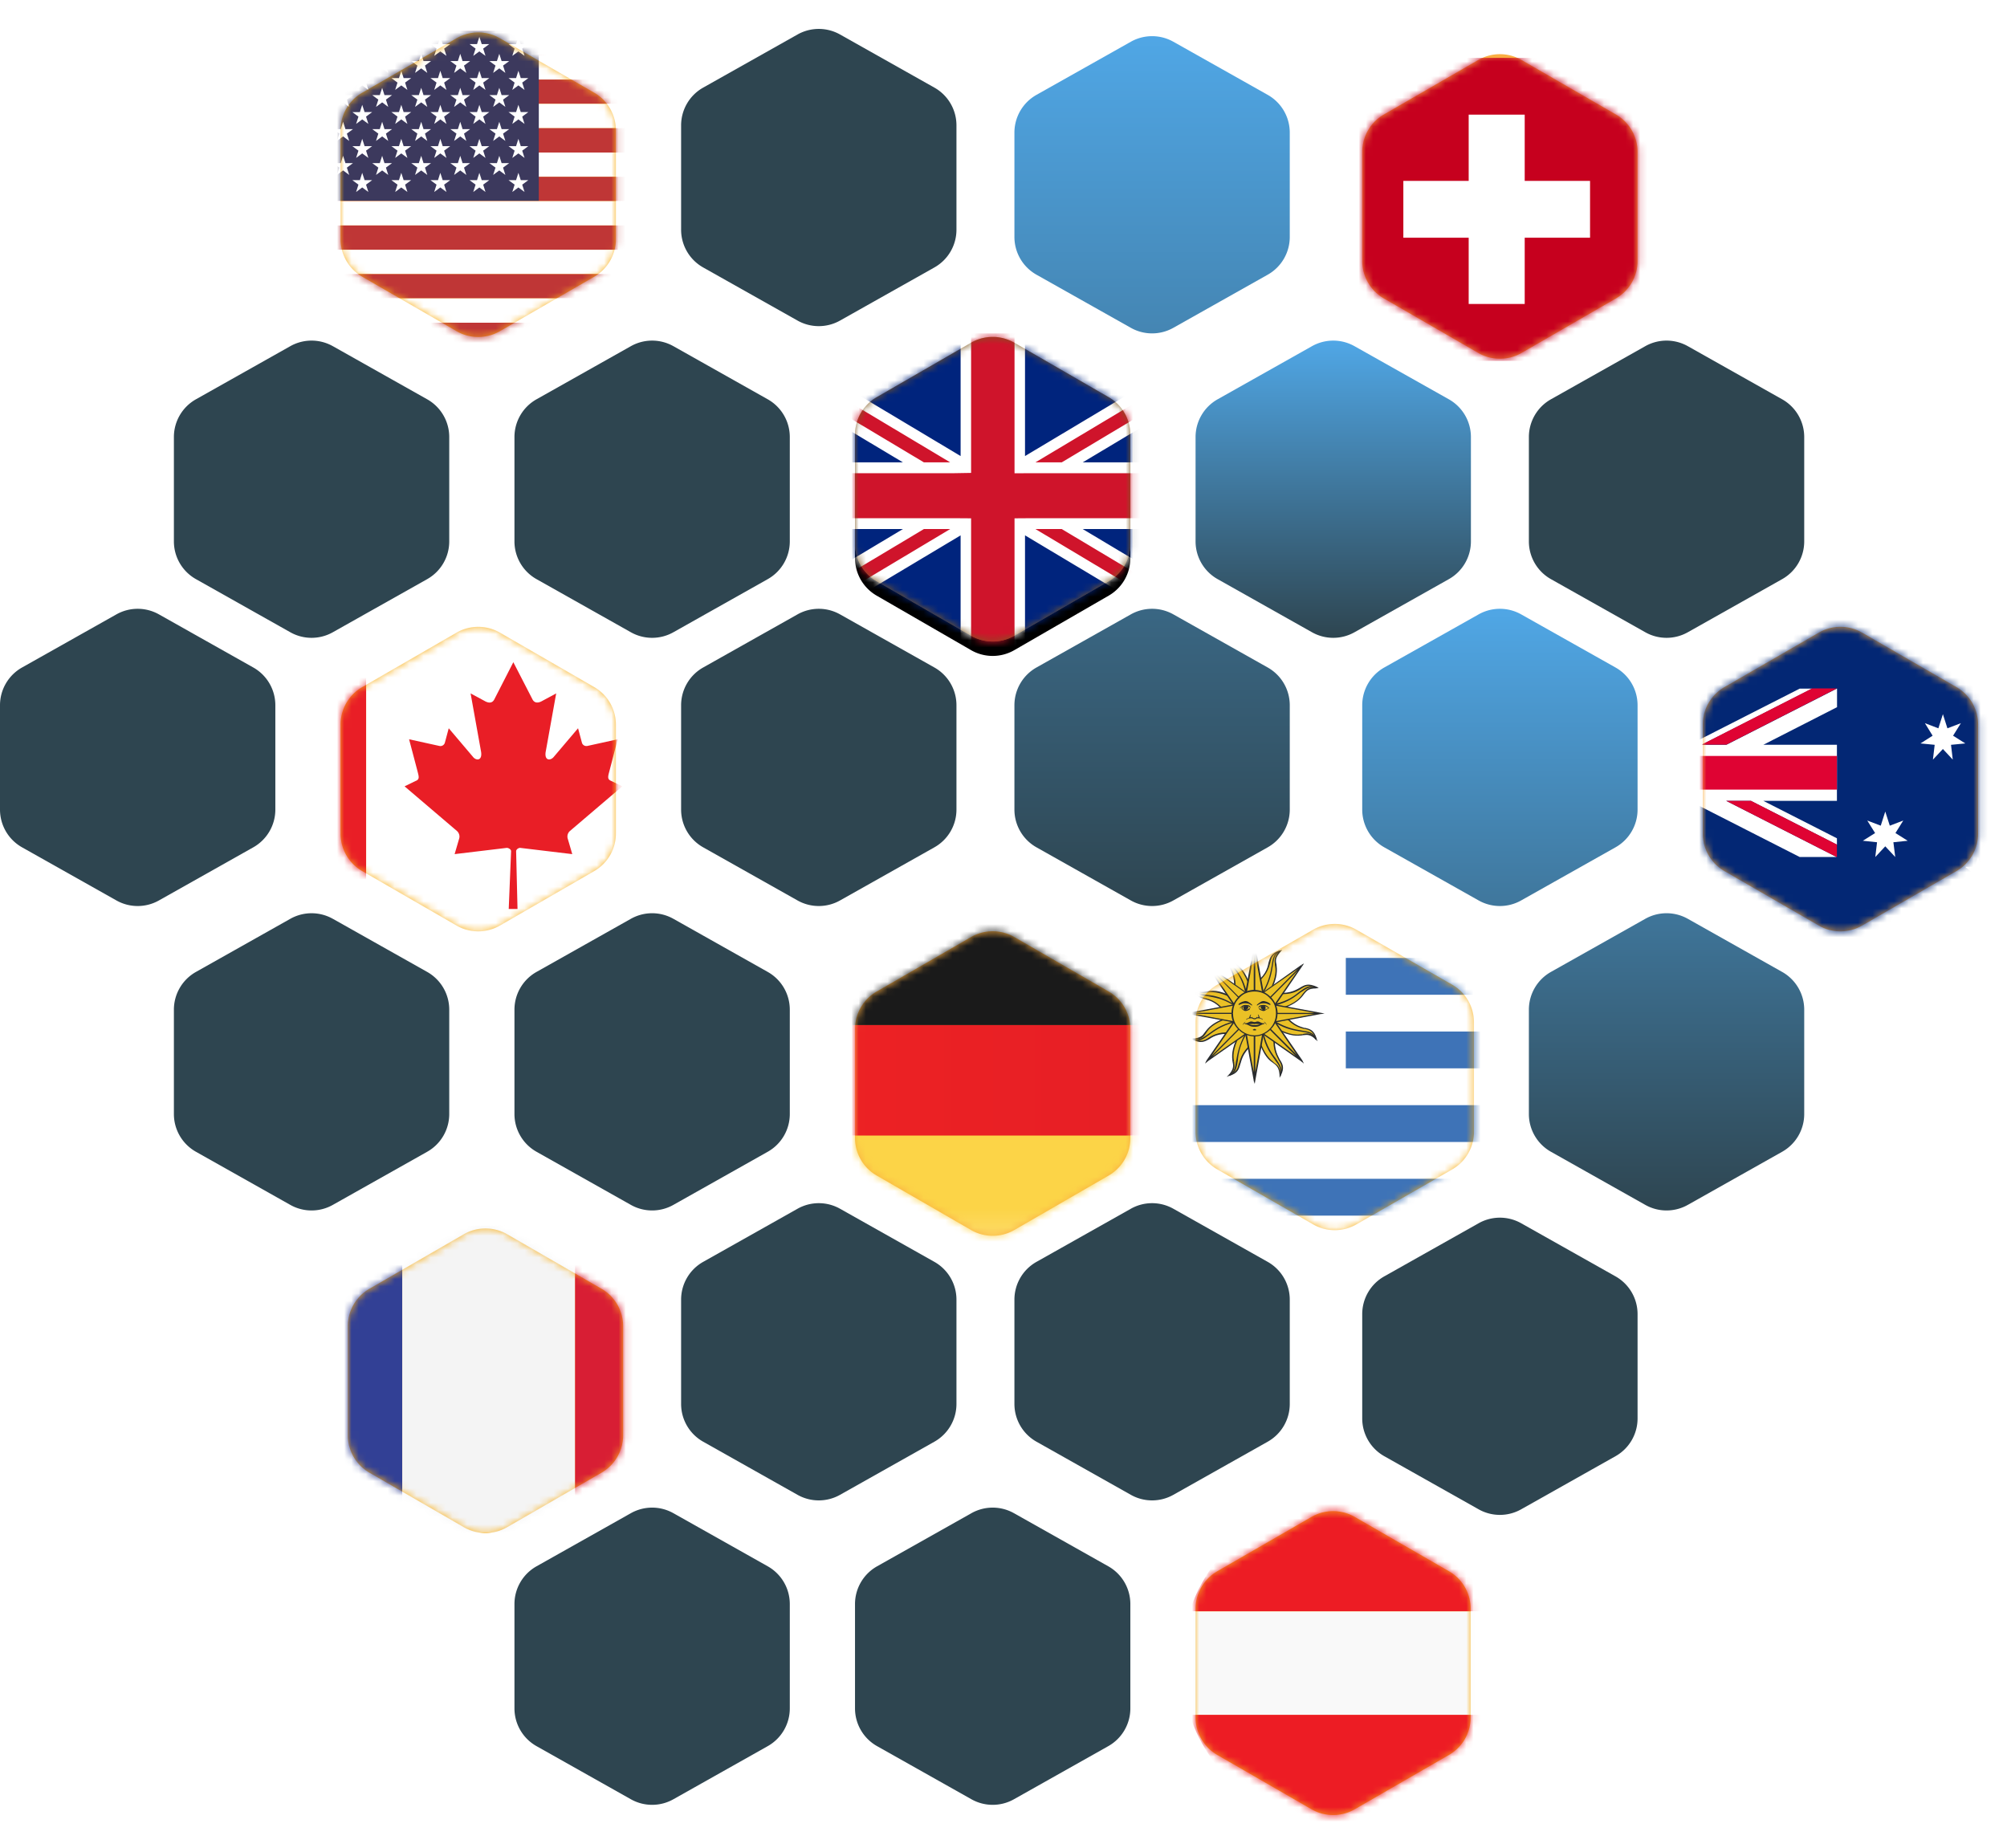 <svg xmlns="http://www.w3.org/2000/svg" xmlns:xlink="http://www.w3.org/1999/xlink" width="278" height="256" viewBox="0 0 278 256">
    <defs>
        <filter id="a" width="161.5%" height="155.8%" x="-30.8%" y="-27.9%" filterUnits="objectBoundingBox">
            <feOffset dy="2" in="SourceAlpha" result="shadowOffsetOuter1"/>
            <feGaussianBlur in="shadowOffsetOuter1" result="shadowBlurOuter1" stdDeviation="2"/>
            <feColorMatrix in="shadowBlurOuter1" result="shadowMatrixOuter1" values="0 0 0 0 0 0 0 0 0 0 0 0 0 0 0 0 0 0 0.5 0"/>
            <feMerge>
                <feMergeNode in="shadowMatrixOuter1"/>
                <feMergeNode in="SourceGraphic"/>
            </feMerge>
        </filter>
        <path id="b" d="M22.268 1.277l13.281 7.622a6 6 0 0 1 3.014 5.204v15.181a6 6 0 0 1-3.014 5.204L22.268 42.11a6 6 0 0 1-5.973 0L3.014 34.488A6 6 0 0 1 0 29.284V14.103a6 6 0 0 1 3.014-5.204l13.28-7.622a6 6 0 0 1 5.974 0z"/>
        <filter id="d" width="165.2%" height="155.6%" x="-31.5%" y="-27.8%" filterUnits="objectBoundingBox">
            <feOffset dy="2" in="SourceAlpha" result="shadowOffsetOuter1"/>
            <feGaussianBlur in="shadowOffsetOuter1" result="shadowBlurOuter1" stdDeviation="2"/>
            <feColorMatrix in="shadowBlurOuter1" result="shadowMatrixOuter1" values="0 0 0 0 0 0 0 0 0 0 0 0 0 0 0 0 0 0 0.5 0"/>
            <feMerge>
                <feMergeNode in="shadowMatrixOuter1"/>
                <feMergeNode in="SourceGraphic"/>
            </feMerge>
        </filter>
        <path id="e" d="M22.07 1.297l13.07 7.547a6 6 0 0 1 3 5.196v15.094a6 6 0 0 1-3 5.196l-13.07 7.547a6 6 0 0 1-6 0L3 34.33a6 6 0 0 1-3-5.196V14.04a6 6 0 0 1 3-5.196l13.07-7.547a6 6 0 0 1 6 0z"/>
        <filter id="g" width="165.2%" height="155.6%" x="-31.5%" y="-27.8%" filterUnits="objectBoundingBox">
            <feOffset dy="2" in="SourceAlpha" result="shadowOffsetOuter1"/>
            <feGaussianBlur in="shadowOffsetOuter1" result="shadowBlurOuter1" stdDeviation="2"/>
            <feColorMatrix in="shadowBlurOuter1" result="shadowMatrixOuter1" values="0 0 0 0 0 0 0 0 0 0 0 0 0 0 0 0 0 0 0.5 0"/>
            <feMerge>
                <feMergeNode in="shadowMatrixOuter1"/>
                <feMergeNode in="SourceGraphic"/>
            </feMerge>
        </filter>
        <path id="h" d="M22.07 1.297l13.07 7.547a6 6 0 0 1 3 5.196v15.094a6 6 0 0 1-3 5.196l-13.07 7.547a6 6 0 0 1-6 0L3 34.33a6 6 0 0 1-3-5.196V14.04a6 6 0 0 1 3-5.196l13.07-7.547a6 6 0 0 1 6 0z"/>
        <filter id="j" width="165.2%" height="155.6%" x="-31.5%" y="-27.8%" filterUnits="objectBoundingBox">
            <feOffset dy="2" in="SourceAlpha" result="shadowOffsetOuter1"/>
            <feGaussianBlur in="shadowOffsetOuter1" result="shadowBlurOuter1" stdDeviation="2"/>
            <feColorMatrix in="shadowBlurOuter1" result="shadowMatrixOuter1" values="0 0 0 0 0 0 0 0 0 0 0 0 0 0 0 0 0 0 0.5 0"/>
            <feMerge>
                <feMergeNode in="shadowMatrixOuter1"/>
                <feMergeNode in="SourceGraphic"/>
            </feMerge>
        </filter>
        <path id="k" d="M22.07 1.297l13.07 7.547a6 6 0 0 1 3 5.196v15.094a6 6 0 0 1-3 5.196l-13.07 7.547a6 6 0 0 1-6 0L3 34.33a6 6 0 0 1-3-5.196V14.04a6 6 0 0 1 3-5.196l13.07-7.547a6 6 0 0 1 6 0z"/>
        <filter id="m" width="165.2%" height="155.6%" x="-31.5%" y="-27.8%" filterUnits="objectBoundingBox">
            <feOffset dy="2" in="SourceAlpha" result="shadowOffsetOuter1"/>
            <feGaussianBlur in="shadowOffsetOuter1" result="shadowBlurOuter1" stdDeviation="2"/>
            <feColorMatrix in="shadowBlurOuter1" result="shadowMatrixOuter1" values="0 0 0 0 0 0 0 0 0 0 0 0 0 0 0 0 0 0 0.5 0"/>
            <feMerge>
                <feMergeNode in="shadowMatrixOuter1"/>
                <feMergeNode in="SourceGraphic"/>
            </feMerge>
        </filter>
        <path id="n" d="M22.07 1.297l13.07 7.547a6 6 0 0 1 3 5.196v15.094a6 6 0 0 1-3 5.196l-13.07 7.547a6 6 0 0 1-6 0L3 34.33a6 6 0 0 1-3-5.196V14.04a6 6 0 0 1 3-5.196l13.07-7.547a6 6 0 0 1 6 0z"/>
        <filter id="p" width="165.2%" height="155.6%" x="-31.5%" y="-27.8%" filterUnits="objectBoundingBox">
            <feOffset dy="2" in="SourceAlpha" result="shadowOffsetOuter1"/>
            <feGaussianBlur in="shadowOffsetOuter1" result="shadowBlurOuter1" stdDeviation="2"/>
            <feColorMatrix in="shadowBlurOuter1" result="shadowMatrixOuter1" values="0 0 0 0 0 0 0 0 0 0 0 0 0 0 0 0 0 0 0.5 0"/>
            <feMerge>
                <feMergeNode in="shadowMatrixOuter1"/>
                <feMergeNode in="SourceGraphic"/>
            </feMerge>
        </filter>
        <path id="q" d="M22.07 1.297l13.07 7.547a6 6 0 0 1 3 5.196v15.094a6 6 0 0 1-3 5.196l-13.07 7.547a6 6 0 0 1-6 0L3 34.33a6 6 0 0 1-3-5.196V14.04a6 6 0 0 1 3-5.196l13.07-7.547a6 6 0 0 1 6 0z"/>
        <linearGradient id="s" x1="50%" x2="50%" y1="0%" y2="100%">
            <stop offset="0%" stop-color="#50A7E6"/>
            <stop offset="100%" stop-color="#2E4550"/>
        </linearGradient>
        <filter id="t" width="161.5%" height="155.8%" x="-30.8%" y="-27.9%" filterUnits="objectBoundingBox">
            <feOffset dy="2" in="SourceAlpha" result="shadowOffsetOuter1"/>
            <feGaussianBlur in="shadowOffsetOuter1" result="shadowBlurOuter1" stdDeviation="2"/>
            <feColorMatrix in="shadowBlurOuter1" result="shadowMatrixOuter1" values="0 0 0 0 0 0 0 0 0 0 0 0 0 0 0 0 0 0 0.5 0"/>
            <feMerge>
                <feMergeNode in="shadowMatrixOuter1"/>
                <feMergeNode in="SourceGraphic"/>
            </feMerge>
        </filter>
        <path id="u" d="M22.051 1.295l13.054 7.528a6 6 0 0 1 3.003 5.197v15.045a6 6 0 0 1-3.003 5.198L22.051 41.79a6 6 0 0 1-5.995 0L3.003 34.263A6 6 0 0 1 0 29.065V14.02a6 6 0 0 1 3.003-5.197l13.053-7.528a6 6 0 0 1 5.995 0z"/>
        <filter id="w" width="161.5%" height="155.8%" x="-30.8%" y="-27.9%" filterUnits="objectBoundingBox">
            <feOffset dy="2" in="SourceAlpha" result="shadowOffsetOuter1"/>
            <feGaussianBlur in="shadowOffsetOuter1" result="shadowBlurOuter1" stdDeviation="2"/>
            <feColorMatrix in="shadowBlurOuter1" result="shadowMatrixOuter1" values="0 0 0 0 0 0 0 0 0 0 0 0 0 0 0 0 0 0 0.5 0"/>
            <feMerge>
                <feMergeNode in="shadowMatrixOuter1"/>
                <feMergeNode in="SourceGraphic"/>
            </feMerge>
        </filter>
        <path id="x" d="M22.07 1.297l13.07 7.547a6 6 0 0 1 3 5.196v15.094a6 6 0 0 1-3 5.196l-13.07 7.547a6 6 0 0 1-6 0L3 34.33a6 6 0 0 1-3-5.196V14.04a6 6 0 0 1 3-5.196l13.07-7.547a6 6 0 0 1 6 0z"/>
        <linearGradient id="z" x1="50%" x2="50%" y1="-.001%" y2="99.998%">
            <stop offset="0%" stop-color="#FCD447"/>
            <stop offset="62.35%" stop-color="#FCD447"/>
            <stop offset="100%" stop-color="#FFDE78"/>
        </linearGradient>
        <linearGradient id="A" x1="0%" y1="50.001%" y2="50.001%">
            <stop offset="0%" stop-color="#ED2224"/>
            <stop offset="100%" stop-color="#E61E25"/>
        </linearGradient>
        <radialGradient id="D" r="50.912%" fx="50%" fy="50%" gradientTransform="matrix(0 .904 -1 0 1 .048)">
            <stop offset="0%" stop-color="#FFF" stop-opacity=".5"/>
            <stop offset="100%" stop-opacity=".5"/>
        </radialGradient>
        <path id="B" d="M22.07 1.297l13.07 7.547a6 6 0 0 1 3 5.196v15.094a6 6 0 0 1-3 5.196l-13.07 7.547a6 6 0 0 1-6 0L3 34.33a6 6 0 0 1-3-5.196V14.04a6 6 0 0 1 3-5.196l13.07-7.547a6 6 0 0 1 6 0z"/>
        <filter id="C" width="136.7%" height="133.2%" x="-18.4%" y="-11.9%" filterUnits="objectBoundingBox">
            <feOffset dy="2" in="SourceAlpha" result="shadowOffsetOuter1"/>
            <feGaussianBlur in="shadowOffsetOuter1" result="shadowBlurOuter1" stdDeviation="2"/>
            <feColorMatrix in="shadowBlurOuter1" values="0 0 0 0 0 0 0 0 0 0 0 0 0 0 0 0 0 0 0.5 0"/>
        </filter>
        <path id="G" d="M2.417.957C1.078.957 0 2.073 0 3.46v39.01c0 1.386 1.078 2.503 2.417 2.503h37.666c1.339 0 2.417-1.117 2.417-2.504V3.46c0-1.387-1.078-2.503-2.417-2.503H2.417z"/>
        <filter id="F" width="156.5%" height="154.5%" x="-28.2%" y="-22.7%" filterUnits="objectBoundingBox">
            <feMorphology in="SourceAlpha" operator="dilate" radius="2" result="shadowSpreadOuter1"/>
            <feOffset dy="2" in="shadowSpreadOuter1" result="shadowOffsetOuter1"/>
            <feGaussianBlur in="shadowOffsetOuter1" result="shadowBlurOuter1" stdDeviation="2"/>
            <feComposite in="shadowBlurOuter1" in2="SourceAlpha" operator="out" result="shadowBlurOuter1"/>
            <feColorMatrix in="shadowBlurOuter1" values="0 0 0 0 0 0 0 0 0 0 0 0 0 0 0 0 0 0 0.5 0"/>
        </filter>
    </defs>
    <g fill="none" fill-rule="evenodd">
        <g filter="url(#a)" transform="translate(165.604 125.498)">
            <mask id="c" fill="#fff">
                <use xlink:href="#b"/>
            </mask>
            <use fill="#F9B11F" xlink:href="#b"/>
            <g mask="url(#c)">
                <path fill="#FFF" fill-rule="nonzero" d="M-4.484.108h78.022v45.877H-4.484z"/>
                <path fill="#3E73B7" fill-rule="nonzero" d="M-4.484 40.886h78.022v-5.1H-4.484v5.1zm0-10.199h78.022v-5.099H-4.484v5.1zM20.812 20.49h52.726v-5.1H20.812v5.1zm0-10.198h52.726v-5.1H20.812v5.1z"/>
                <path fill="#EAC126" d="M8.195 12.886l.213 3.763c-3.444 2.52-1.326 3.994-3.81 4.808 1.692-1.705-.518-1.705 1.387-5.545"/>
                <path fill="#292C2F" fill-rule="nonzero" d="M8.27 12.886l.214 3.763h-.152l-.29-3.763h.229zm.23 3.763v.077l-.077-.077H8.5zm0 .077c-1.83 1.336-2.058 2.365-2.271 3.103h-.214c.214-.814.519-1.92 2.347-3.257l.137.154zm-2.286 3.103c-.214.814-.366 1.336-1.54 1.704l-.076-.153c1.097-.369 1.25-.891 1.387-1.551h.229zm-1.54 1.69l-.365.153.213-.215h.076l.076.061zm-.137-.062c.732-.814.732-1.26.595-1.843h.213c.076.583.152 1.105-.655 1.92l-.153-.077zm.58-1.859c-.077-.737-.214-1.705.807-3.701l.152.076c-.96 1.997-.883 2.888-.731 3.625h-.229z"/>
                <path fill="#292C2F" fill-rule="nonzero" d="M7.021 15.758c-.884 1.552-1.097 2.734-1.173 3.702l-.214-.077c.153-.89.366-2.135 1.25-3.701l.137.076zM5.848 19.46c-.153.968-.29 1.705-1.174 2.073l-.076-.153c.808-.369.884-1.03 1.021-1.997l.229.077z"/>
                <path fill="#EAC126" d="M8.195 12.886l-.29-3.84c3.444-2.518 1.326-3.993 3.81-4.807-1.616 1.782.518 1.782-1.387 5.545"/>
                <path fill="#292C2F" fill-rule="nonzero" d="M8.057 12.886l-.213-3.763.152-.076.29 3.84h-.229zM7.83 9.108V9.03h.076l-.076.077zm0-.061c1.828-1.337 2.133-2.366 2.27-3.18l.214.077c-.214.814-.518 1.843-2.347 3.18l-.137-.077zm2.27-3.18c.214-.737.366-1.336 1.54-1.705l.076.154c-1.098.369-1.25.89-1.387 1.628l-.229-.077zm1.54-1.705l.365-.076-.213.215-.076-.077-.077-.062zm.152.154c-.732.814-.732 1.183-.58 1.782l-.213.076c-.076-.66-.152-1.106.656-1.996l.137.138zm-.58 1.766c.077.737.214 1.705-.807 3.763l-.152-.077c.96-1.996.884-2.949.731-3.624l.229-.062z"/>
                <path fill="#292C2F" fill-rule="nonzero" d="M9.292 9.922c.884-1.551 1.097-2.734 1.25-3.625h.152c-.153.968-.366 2.135-1.25 3.686l-.152-.061zm1.25-3.61c.152-1.028.213-1.704 1.096-2.15l.077.154c-.808.369-.884 1.029-1.021 1.997h-.153z"/>
                <path fill="#EAC126" d="M8.195 12.886l-3.81.215c-2.5-3.47-3.962-1.336-4.77-3.84 1.753 1.705 1.692-.445 5.501 1.398"/>
                <path fill="#292C2F" fill-rule="nonzero" d="M8.195 12.948l-3.81.292v-.215l3.733-.216.077.139zm-3.81.307l-.076-.077.076-.077v.154zm-.076-.077c-1.25-1.843-2.27-2.073-3.079-2.288v-.154c.884.215 1.905.445 3.231 2.365l-.152.077zM1.23 10.89C.5 10.675-.095 10.52-.46 9.338l.152-.076c.366 1.105.884 1.259 1.54 1.474v.154zM-.446 9.338l-.152-.291.29.215h-.077l-.06.076zm.137-.076c.808.737 1.174.66 1.753.583L1.52 10c-.655.077-1.097.153-1.981-.66l.152-.077zm1.768.583c.732-.153 1.692-.292 3.734.737l-.153.154c-1.98-.968-2.865-.814-3.52-.737l-.06-.154z"/>
                <path fill="#292C2F" fill-rule="nonzero" d="M5.269 11.765c-1.54-.968-2.713-1.106-3.597-1.26v-.214c.96.153 2.134.368 3.673 1.336l-.076.138zm-3.597-1.244c-1.02-.154-1.691-.292-2.133-1.183l.152-.076c.366.814 1.021.967 1.981 1.029v.23z"/>
                <path fill="#EAC126" d="M8.195 12.886l3.733-.292c2.5 3.472 3.962 1.398 4.77 3.84-1.753-1.628-1.692.522-5.501-1.397"/>
                <path fill="#292C2F" fill-rule="nonzero" d="M8.118 12.81l3.81-.292v.153l-3.733.292-.077-.154zm3.825-.292h.076l-.076.076v-.076zm.061 0c1.25 1.843 2.27 2.135 3.078 2.365v.154c-.883-.215-1.904-.523-3.23-2.366l.152-.153zm3.094 2.35c.731.153 1.325.291 1.691 1.55h-.152c-.366-1.105-.884-1.259-1.54-1.397v-.153zm1.676 1.566l.152.292-.29-.215.077-.077h.06zm-.137.062c-.732-.738-1.174-.66-1.753-.6l-.076-.153c.655-.154 1.097-.215 1.981.584l-.152.169zm-1.768-.584c-.731.077-1.691.215-3.672-.814l.076-.154c1.98 1.03 2.865.891 3.52.814l.076.154z"/>
                <path fill="#292C2F" fill-rule="nonzero" d="M11.06 13.992c1.539.891 2.712 1.106 3.672 1.26l-.076.153c-.884-.153-2.134-.292-3.673-1.26l.076-.153zm3.657 1.26c.96.153 1.615.215 2.057 1.182l-.152.077c-.366-.89-1.021-.968-1.981-1.106l.076-.153z"/>
                <path fill="#EAC126" d="M8.195 12.886l-2.5 2.888c-4.251-.737-3.81 1.843-6.08.66 2.423-.077.884-1.551 4.83-2.949"/>
                <path fill="#292C2F" fill-rule="nonzero" d="M8.195 12.886l-2.423 2.888-.153-.077 2.484-2.888.092.077zm-2.408 2.872l-.076.077v-.077h.076zm-.076.077c-2.195-.368-3.155.154-3.81.6l-.152-.154c.731-.446 1.691-1.03 3.962-.66v.214zm-3.81.6c-.655.368-1.173.66-2.347.076l.076-.154c1.098.523 1.54.292 2.134-.076l.137.153zm-2.347.06l-.29-.153h.366v.077l-.076.077zm.061-.138c1.097-.076 1.326-.368 1.692-.89l.152.153c-.366.522-.655.891-1.829.891v-.154h-.015zm1.692-.89c.442-.584 1.02-1.337 3.154-2.074l.076.154c-2.133.737-2.712 1.474-3.078 2.073l-.152-.153z"/>
                <path fill="#292C2F" fill-rule="nonzero" d="M5.345 14.13c-1.753.446-2.713 1.183-3.444 1.705l-.076-.153c.731-.523 1.691-1.26 3.444-1.705l.076.153zM1.9 15.835c-.808.6-1.326 1.03-2.27.66v-.153c.883.292 1.386-.077 2.194-.66l.076.153z"/>
                <path fill="#EAC126" d="M8.195 12.886L10.617 10c4.252.66 3.81-1.92 6.08-.737-2.422.076-.883 1.628-4.845 2.948"/>
                <path fill="#292C2F" fill-rule="nonzero" d="M8.118 12.81l2.423-2.888.153.154-2.5 2.81-.076-.077zm2.423-2.888h.076v.077l-.076-.077zm.076 0c2.195.369 3.155-.215 3.81-.584l.153.154c-.732.445-1.692.968-3.963.584v-.154zm3.81-.584c.732-.445 1.174-.66 2.347-.153l-.076.153c-1.097-.522-1.54-.215-2.134.154l-.137-.154zm2.347-.153l.29.153-.366.077v-.153l.076-.077zm-.076.23c-1.097 0-1.326.369-1.692.814l-.152-.077c.442-.522.655-.89 1.828-.967v.23h.016zm-1.677.799c-.441.583-1.02 1.336-3.154 2.073l-.076-.153c2.133-.66 2.712-1.475 3.078-1.997l.152.077z"/>
                <path fill="#292C2F" fill-rule="nonzero" d="M10.983 11.55c1.753-.369 2.713-1.106 3.444-1.705l.076.154c-.731.583-1.691 1.336-3.444 1.766l-.076-.215zm3.444-1.705c.808-.583 1.387-.967 2.27-.66v.153c-.883-.291-1.386.154-2.194.66l-.076-.153z"/>
                <path fill="#EAC126" d="M8.195 12.886L5.33 10.367c.655-4.285-1.905-3.84-.732-6.128.076 2.442 1.616.89 2.926 4.884"/>
                <path fill="#292C2F" fill-rule="nonzero" d="M8.118 12.948l-2.85-2.504.153-.153 2.789 2.518-.092.139zm-2.85-2.504v-.077h.077l-.076.077zm0-.077c.29-2.211-.213-3.179-.578-3.84l.152-.076c.366.737.96 1.628.58 3.916h-.153zm-.594-3.84c-.442-.66-.731-1.182-.152-2.288l.152.077c-.518 1.029-.213 1.474.153 2.15l-.153.062zM4.537 4.24l.153-.292v.292h-.153zm.137 0c.077 1.106.366 1.336.884 1.705l-.076.154c-.518-.37-.884-.66-.96-1.844h.152V4.24zm.884 1.705c.58.445 1.326 1.029 2.057 3.18l-.152.076C6.732 7.065 6 6.543 5.483 6.098l.075-.154z"/>
                <path fill="#292C2F" fill-rule="nonzero" d="M6.884 9.999c-.366-1.767-1.097-2.734-1.691-3.471l.152-.077c.579.737 1.326 1.705 1.752 3.548h-.213zM5.193 6.528c-.595-.814-.96-1.337-.656-2.289h.153c-.29.89.076 1.398.655 2.212l-.152.077z"/>
                <path fill="#EAC126" d="M8.195 12.886l2.788 2.442c-.655 4.286 1.905 3.84.732 6.129-.077-2.366-1.616-.814-2.926-4.885"/>
                <path fill="#292C2F" fill-rule="nonzero" d="M8.195 12.81l2.864 2.442-.076.153-2.865-2.442.077-.154zm2.864 2.442l.077.076-.077.077-.076-.077.076-.076zm0 .138c-.29 2.212.214 3.102.58 3.84l-.153.076c-.366-.737-.96-1.704-.579-3.993l.152.077zm.58 3.84c.441.66.73 1.182.152 2.288l-.153-.077c.519-1.029.214-1.551-.152-2.135l.152-.076zm.152 2.288l-.153.292v-.369h.077l.076.077zm-.153-.061c-.076-1.03-.365-1.337-.883-1.705l.076-.077c.518.369.884.584.96 1.766h-.153v.016zm-.868-1.705c-.58-.369-1.326-.968-2.057-3.18h.152c.732 2.074 1.463 2.658 1.981 3.103l-.076.077z"/>
                <path fill="#292C2F" fill-rule="nonzero" d="M9.444 15.682c.442 1.781 1.097 2.734 1.692 3.47l-.153.154c-.579-.814-1.326-1.766-1.691-3.548l.152-.076zm1.692 3.486c.579.814.96 1.398.655 2.365l-.153-.076c.29-.891-.076-1.398-.655-2.135l.153-.154z"/>
                <path fill="#EAC126" d="M8.195 12.886H9.81l-1.615 9.308-1.677-9.308h1.677v9.308"/>
                <path fill="#292C2F" fill-rule="nonzero" d="M8.195 12.81H9.81v.153H8.195v-.154zm1.615 0h.152v.076H9.81v-.077zm.152.076l-1.691 9.308h-.214l1.692-9.308h.213zm-1.691 9.308l-.076.445-.153-.445H8.271zm-.214 0l-1.691-9.308h.213l1.692 9.308h-.214zm-1.691-9.385h.152v.077h-.152v-.077zm.152 0H8.21v.154H6.518v-.154zm1.677 0h.076v.077h-.076v-.077zm.076 9.385h-.214v-9.308h.214v9.308z"/>
                <path fill="#EAC126" d="M8.195 12.886H6.518l1.677-9.384 1.615 9.384H8.195V3.502"/>
                <path fill="#292C2F" fill-rule="nonzero" d="M8.195 12.948H6.518v-.154H8.21v.154h-.015zm-1.677 0h-.152v-.077h.152v.077zm-.152-.062l1.691-9.384.214.077-1.692 9.307h-.213zm1.691-9.384l.153-.446.076.446H8.057zm.214 0l1.691 9.384H9.75L8.057 3.58l.214-.077zm1.691 9.446H9.81v-.077h.152v.077zm-.152 0H8.195v-.154H9.81v.154zm-1.615 0h-.153v-.077h.153v.077zm-.138-9.446h.214v9.384h-.214V3.502z"/>
                <path fill="#EAC126" d="M8.195 12.886v1.69l-9.311-1.69 9.31-1.705v1.705h-9.31"/>
                <path fill="#292C2F" fill-rule="nonzero" d="M8.27 14.576h-.213V12.87h.214v1.705zm0 0v.077h-.152l.077-.077h.076zm-.152.077l-9.234-1.705.076-.154L8.195 14.5l-.077.154zm-9.234-1.705l-.442-.077.442-.077v.154zm0-.139l9.234-1.704.077.153-9.235 1.705-.076-.154zm9.234-1.704l.153-.077v.153h-.076l-.077-.076zm.153 1.781h-.214v-1.705h.214v1.705zm0 .062h-.076v-.077h.076v.077zm-.076 0h-9.311v-.154h9.31v.154z"/>
                <path fill="#EAC126" d="M8.195 12.886v-1.705l9.234 1.705-9.234 1.69v-1.69h9.234"/>
                <path fill="#292C2F" fill-rule="nonzero" d="M8.057 11.181h.214v1.705h-.214v-1.705zm0 0v-.153l.153.077v.076h-.153zm.138-.076l9.234 1.704-.076.154-9.235-1.705.077-.153zm9.234 1.704l.442.077-.442.077v-.154zm0 .139l-9.234 1.705-.077-.154 9.235-1.705.076.154zm-9.234 1.705h-.153v-.077h.153v.077zm-.138-1.767h.214v1.705h-.214v-1.705zm0-.077h.153v.077h-.153v-.077zm.138 0h9.234v.154H8.195v-.154z"/>
                <path fill="#EAC126" d="M8.195 12.886l1.173 1.183-7.772 5.391 5.364-7.833 1.235 1.26-6.599 6.573"/>
                <path fill="#292C2F" fill-rule="nonzero" d="M8.195 12.81l1.25 1.182-.153.154-1.174-1.183.077-.154zm1.25 1.182l.075.077-.152.077v-.077l.076-.077zm-.077.138l-7.696 5.391-.076-.153 7.696-5.391.076.153zm-7.696 5.407l-.365.292.213-.446.076.077.076.077zm-.152-.154l5.349-7.756.152.077-5.349 7.833-.152-.154zm5.364-7.756l.076-.077.076.077h-.152zm.137 0l1.174 1.182-.077.154-1.25-1.26.153-.076zm1.174 1.182l.076.077-.076.077v-.154zm0 .139L1.672 19.52l-.076-.153 6.522-6.574.077.154z"/>
                <path fill="#EAC126" d="M8.195 12.886l-1.235-1.26 7.757-5.39-5.35 7.833-1.172-1.183 6.522-6.65"/>
                <path fill="#292C2F" fill-rule="nonzero" d="M8.118 12.948l-1.25-1.26.153-.077 1.174 1.183-.077.154zm-1.234-1.244v-.077h.076l-.076.077zm.076-.077l7.696-5.468.076.154-7.696 5.39-.076-.076zm7.696-5.468l.365-.215-.213.369-.076-.077-.076-.077zm.137.154l-5.349 7.833-.152-.154 5.349-7.756.152.077zM9.444 14.13l-.076.077-.076-.077.076-.076.076.076zm-.152 0l-1.174-1.182.077-.154 1.25 1.183-.153.153zm-1.174-1.182l-.076-.077.076-.077.077.077-.077.077zm0-.139l6.523-6.573.152.077-6.598 6.65-.077-.154z"/>
                <path fill="#EAC126" d="M8.195 12.886L6.96 14.07 1.596 6.236l7.772 5.39-1.173 1.26-6.599-6.65"/>
                <path fill="#292C2F" fill-rule="nonzero" d="M8.195 12.948L7.02 14.13l-.152-.153 1.25-1.183.076.154zM7.02 14.13l-.076.077-.076-.077.076-.076.076.076zm-.137 0L1.535 6.297l.153-.077 5.348 7.757-.152.153zM1.52 6.313l-.213-.369.365.215-.076.077-.076.077zm.152-.154l7.696 5.468-.076.077-7.696-5.391.076-.154zm7.696 5.468h.152l-.076.077-.076-.077zm.076.077l-1.25 1.26-.076-.155 1.174-1.182.152.077zm-1.25 1.244h-.076l.077-.077v.077zm-.076 0l-6.522-6.65.076-.078 6.523 6.574-.077.154z"/>
                <path fill="#EAC126" d="M8.195 12.886l1.173-1.26 5.349 7.834-7.757-5.391 1.235-1.183 6.522 6.574"/>
                <path fill="#292C2F" fill-rule="nonzero" d="M8.118 12.81l1.174-1.183.152.077-1.25 1.26-.076-.155zm1.174-1.183l.076-.077.076.077h-.152zm.152 0l5.349 7.756-.152.154-5.35-7.833.153-.077zm5.349 7.756l.213.446-.365-.292.076-.077.076-.077zm-.137.154L6.96 14.13l.076-.153 7.696 5.39-.076.17zM6.96 14.13l-.076-.076v-.077l.076.077v.076zm-.076-.138l1.25-1.183.076.154-1.174 1.183-.152-.154zm1.234-1.183l.077-.076v.153l-.077-.077zm.077 0l6.598 6.574-.152.154-6.523-6.574.077-.154z"/>
                <path fill="#EAC126" d="M11.273 12.886c0-1.766-1.387-3.102-3.078-3.102-1.753 0-3.155 1.336-3.155 3.102 0 1.705 1.387 3.103 3.155 3.103 1.691 0 3.078-1.413 3.078-3.103"/>
                <path fill="#292C2F" fill-rule="nonzero" d="M11.136 12.886c0-.89-.29-1.628-.884-2.135l.152-.153c.58.583.96 1.397.96 2.288h-.228zm-.884-2.15c-.518-.584-1.25-.89-2.057-.89V9.63c.807 0 1.615.369 2.194.968l-.137.138zm-2.057-.89c-.884 0-1.616.291-2.134.89l-.152-.154c.594-.583 1.386-.967 2.27-.967v.23h.016zm-2.119.89c-.579.522-.883 1.26-.883 2.135h-.214c0-.89.366-1.705.96-2.289l.137.154zm-.883 2.15c0 .814.29 1.552.883 2.135l-.152.077c-.58-.584-.96-1.336-.96-2.212h.229zm.883 2.135c.518.522 1.25.891 2.134.891v.154a3.153 3.153 0 0 1-2.27-.968l.136-.077zm2.119.891c.807 0 1.539-.369 2.057-.89l.152.076c-.594.584-1.387.968-2.194.968v-.154h-.015zm2.057-.89c.579-.584.884-1.337.884-2.136h.213c0 .891-.366 1.628-.96 2.212l-.137-.077z"/>
                <path fill="#292C2F" d="M10.404 11.627c-.152.215-.29-.154-.96-.154-.731 0-.808.369-.96.292-.076-.077.594-.584.808-.584.228-.076.884.154 1.112.446M9.597 11.842c.213.215.076.584-.153.584-.213 0-.579-.37-.366-.584"/>
                <path fill="#292C2F" d="M8.713 12.149c0-.369.29-.445.731-.445.442 0 .655.368.808.445-.153 0-.366-.292-.808-.292-.442-.015-.442-.015-.731.292"/>
                <path fill="#292C2F" d="M8.789 12.216c.076-.163.213.164.579.164.29 0 .442-.082.655-.23.153-.163-.29.394-.579.394-.29 0-.731-.246-.655-.328"/>
                <path fill="#292C2F" d="M9.734 12.364c.754-.154.314-.445 0-.522.157.077.628.368 0 .522M8.195 14.08c.152 0 .213-.088.441-.088.214 0 .732.424 1.021.247-.655.336-.365.089-1.462.089h-.153"/>
                <path fill="#292C2F" d="M9.86 14.499c-.173-.215-.086-.154-.416-.522.33.23.33.307.417.522"/>
                <path fill="#292C2F" d="M8.195 14.73c.655 0 .594-.154 1.462-.523-.655.077-.807.292-1.462.292h-.153M8.195 13.7c.152 0 .213-.153.441-.153.214 0 .519.077.656.215.076 0-.076-.215-.29-.215-.213-.077-.152-.446-.366-.522 0 .153.077.153.077.291 0 .154-.214.154-.29 0 .076.215-.152.215-.213.215M5.924 11.627c.152.215.29-.154.96-.154.731 0 .808.369.96.292.076-.077-.579-.584-.808-.584-.228-.076-.883.154-1.112.446M6.732 11.842c-.214.215-.077.584.152.584.213 0 .58-.37.366-.584"/>
                <path fill="#292C2F" d="M7.615 12.149c0-.369-.29-.445-.731-.445-.442 0-.655.368-.808.445.214 0 .366-.292.808-.292.442-.015.442-.015.731.292"/>
                <path fill="#292C2F" d="M7.54 12.216c-.077-.163-.214.164-.58.164-.29 0-.442-.082-.655-.23-.152-.163.29.394.594.394.35 0 .716-.246.64-.328"/>
                <path fill="#292C2F" d="M6.794 12.364c-.754-.154-.315-.445 0-.522-.126.077-.597.368 0 .522M8.195 14.08c-.214 0-.29-.088-.519-.088-.213 0-.731.424-1.02.247.655.336.365.089 1.539.089h.076"/>
                <path fill="#292C2F" d="M6.518 14.499c.174-.215.174-.154.417-.522-.26.23-.347.307-.417.522"/>
                <path fill="#292C2F" d="M8.195 14.73c-.732 0-.58-.154-1.54-.523.656.077.808.292 1.54.292h.076M8.195 13.7c-.214 0-.29-.153-.519-.153-.213 0-.518.077-.655.215-.076 0 .076-.215.29-.215.213-.077.152-.446.365-.522 0 .153-.076.153-.076.291 0 .154.214.154.29 0-.076.215.152.215.29.215M8.195 15.021c-.153 0-.519.212 0 .212.441 0 .076-.212 0-.212"/>
            </g>
        </g>
        <g filter="url(#d)" transform="translate(188.689 5.012)">
            <mask id="f" fill="#fff">
                <use xlink:href="#e"/>
            </mask>
            <use fill="#FAAE42" xlink:href="#e"/>
            <g fill-rule="nonzero" mask="url(#f)">
                <path fill="#C6001E" d="M-16.852.998h70.956v41.98h-70.956z"/>
                <path fill="#FFF" d="M5.696 18.045h9.05V8.868h7.76v9.177h9.05v7.87h-9.05v9.178h-7.76v-9.177h-9.05z"/>
            </g>
        </g>
        <g filter="url(#g)" transform="translate(47.172 84.332)">
            <mask id="i" fill="#fff">
                <use xlink:href="#h"/>
            </mask>
            <use fill="#F9B11F" xlink:href="#h"/>
            <g fill-rule="nonzero" mask="url(#i)">
                <path fill="#E91E26" d="M-14.191-.9H3.548v44.974h-17.74zM44.348-.9h17.74v44.974h-17.74z"/>
                <path fill="#FFF" d="M3.548-.9h40.8v44.974h-40.8z"/>
                <path fill="#E91E26" d="M23.933 5.397l-2.642 5.158c-.296.568-.83.508-1.365.194l-1.914-1.031 1.424 7.924c.297 1.45-.668 1.45-1.128.823l-3.324-3.918-.534 1.989a.637.637 0 0 1-.742.463l-4.215-.927 1.113 4.217c.237.942.416 1.33-.237 1.57l-1.5.732 7.243 6.175c.282.24.43.658.326 1.032L15.8 31.98l7.228-.867c.222 0 .593.194.593.463l-.326 8h1.217l-.193-7.985c0-.27.326-.478.549-.478l7.227.867-.638-2.183a1.022 1.022 0 0 1 .327-1.032l7.242-6.175-1.499-.732c-.653-.255-.475-.643-.237-1.57l1.098-4.217-4.215.927c-.415.06-.682-.21-.742-.463l-.534-1.989-3.324 3.918c-.475.627-1.44.627-1.128-.823l1.424-7.924-1.914 1.031c-.534.314-1.069.36-1.365-.194l-2.657-5.158z"/>
            </g>
        </g>
        <path fill="#2E4550" d="M93.273 127.27l13.07 7.359a6 6 0 0 1 3.056 5.228v14.456a6 6 0 0 1-3.056 5.228l-13.07 7.358a6 6 0 0 1-5.887 0l-13.07-7.358a6 6 0 0 1-3.056-5.228v-14.456a6 6 0 0 1 3.057-5.228l13.07-7.358a6 6 0 0 1 5.886 0z"/>
        <g filter="url(#j)" transform="translate(47.172 2)">
            <mask id="l" fill="#fff">
                <use xlink:href="#k"/>
            </mask>
            <use fill="#F9B11F" xlink:href="#k"/>
            <g mask="url(#l)">
                <path fill="#BF3636" d="M-5.302 3.65h59.764V.286H-5.302z"/>
                <path fill="#FFF" d="M-5.302 7.02h59.764V3.65H-5.302z"/>
                <path fill="#BF3636" d="M-5.302 10.385h59.764V7.02H-5.302z"/>
                <path fill="#FFF" d="M-5.302 13.756h59.764v-3.371H-5.302z"/>
                <path fill="#BF3636" d="M-5.302 17.126h59.764v-3.37H-5.302z"/>
                <path fill="#FFF" d="M-5.302 20.49h59.764v-3.364H-5.302z"/>
                <path fill="#BF3636" d="M-5.302 23.861h59.764v-3.37H-5.302z"/>
                <path fill="#FFF" d="M-5.302 27.232h59.764v-3.37H-5.302z"/>
                <path fill="#BF3636" d="M-5.302 30.596h59.764v-3.364H-5.302zM-5.302 44.072h59.764v-3.37H-5.302z"/>
                <path fill="#FFF" d="M-5.302 33.967h59.764v-3.371H-5.302z"/>
                <path fill="#BF3636" d="M-5.302 37.33h59.764v-3.363H-5.302z"/>
                <path fill="#FFF" d="M-5.302 40.701h59.764v-3.37H-5.302z"/>
                <path fill="#3C395D" d="M-5.302 23.807h32.764V.287H-5.302z"/>
                <path fill="#FFF" d="M.354 3.453l.322 1.006h1.045l-.844.625.322 1.013-.845-.626-.85.626.321-1.013-.844-.625H.026l.328-1.006M5.762 3.453l.322 1.006H7.13l-.845.625.322 1.013-.845-.626-.85.626.321-1.013-.844-.625h1.045l.328-1.006M11.17 3.453l.322 1.006h1.046l-.845.625.322 1.013-.844-.626-.852.626.322-1.013-.844-.625h1.045l.329-1.006M16.579 3.453l.321 1.006h1.046l-.845.625.322 1.013-.844-.626-.851.626.328-1.013-.851-.625h1.045l.329-1.006M21.987 3.453l.321 1.006h1.053l-.852.625.322 1.013-.844-.626-.851.626.328-1.013-.851-.625h1.045l.329-1.006M.354 8.163l.322 1.012h1.045L.877 9.8l.322 1.006-.845-.625-.85.625.321-1.006-.844-.625H.026l.328-1.012M5.762 8.163l.322 1.012H7.13l-.845.625.322 1.006-.845-.625-.85.625.321-1.006-.844-.625h1.045l.328-1.012M11.17 8.163l.322 1.012h1.046l-.845.625.322 1.006-.844-.625-.852.625.322-1.006-.844-.625h1.045l.329-1.012M16.579 8.163l.321 1.012h1.046L17.1 9.8l.322 1.006-.844-.625-.851.625.328-1.006-.851-.625h1.045l.329-1.012M21.987 8.163l.321 1.012h1.053l-.852.625.322 1.006-.844-.625-.851.625.328-1.006-.851-.625h1.045l.329-1.012M.354 12.872l.322 1.013h1.045l-.844.625.322 1.013-.845-.626-.85.626.321-1.013-.844-.625H.026l.328-1.013M5.762 12.872l.322 1.013H7.13l-.845.625.322 1.013-.845-.626-.85.626.321-1.013-.844-.625h1.045l.328-1.013M11.17 12.872l.322 1.013h1.046l-.845.625.322 1.013-.844-.626-.852.626.322-1.013-.844-.625h1.045l.329-1.013M16.579 12.872l.321 1.013h1.046l-.845.625.322 1.013-.844-.626-.851.626.328-1.013-.851-.625h1.045l.329-1.013M21.987 12.872l.321 1.013h1.053l-.852.625.322 1.013-.844-.626-.851.626.328-1.013-.851-.625h1.045l.329-1.013M.354 17.582l.322 1.012h1.045l-.844.625.322 1.013-.845-.625-.85.625.321-1.013-.844-.625H.026l.328-1.012M5.762 17.582l.322 1.012H7.13l-.845.625.322 1.013-.845-.625-.85.625.321-1.013-.844-.625h1.045l.328-1.012M11.17 17.582l.322 1.012h1.046l-.845.625.322 1.013-.844-.625-.852.625.322-1.013-.844-.625h1.045l.329-1.012M16.579 17.582l.321 1.012h1.046l-.845.625.322 1.013-.844-.625-.851.625.328-1.013-.851-.625h1.045l.329-1.012M21.987 17.582l.321 1.012h1.053l-.852.625.322 1.013-.844-.625-.851.625.328-1.013-.851-.625h1.045l.329-1.012M-2.407 1.095l.329 1.012h1.045l-.844.626.321 1.005-.85-.618-.845.618.322-1.005-.845-.626h1.046l.321-1.012M3.001 1.095l.329 1.012h1.045l-.844.626.322 1.005L3 3.12l-.844.618.322-1.005-.845-.626H2.68L3 1.095M8.41 1.095l.328 1.012h1.045l-.844.626.322 1.005-.851-.618-.845.618.322-1.005-.845-.626h1.046l.322-1.012M13.818 1.095l.328 1.012h1.045l-.844.626.322 1.005-.851-.618-.845.618.322-1.005-.844-.626h1.045l.322-1.012M19.226 1.095l.328 1.012H20.6l-.845.626.322 1.005-.851-.618-.845.618.322-1.005-.844-.626h1.045l.322-1.012M24.634 1.095l.328 1.012h1.046l-.845.626.322 1.005-.851-.618-.845.618.322-1.005-.844-.626h1.045l.322-1.012M-2.407 5.804l.329 1.013h1.045l-.844.625.321 1.013-.85-.625-.845.625.322-1.013-.845-.625h1.046l.321-1.013M3.001 5.804l.329 1.013h1.045l-.844.625.322 1.013L3 7.83l-.844.625.322-1.013-.845-.625H2.68L3 5.804M8.41 5.804l.328 1.013h1.045l-.844.625.322 1.013-.851-.625-.845.625.322-1.013-.845-.625h1.046l.322-1.013M13.818 5.804l.328 1.013h1.045l-.844.625.322 1.013-.851-.625-.845.625.322-1.013-.844-.625h1.045l.322-1.013M19.226 5.804l.328 1.013H20.6l-.845.625.322 1.013-.851-.625-.845.625.322-1.013-.844-.625h1.045l.322-1.013M24.634 5.804l.328 1.013h1.046l-.845.625.322 1.013-.851-.625-.845.625.322-1.013-.844-.625h1.045l.322-1.013M-2.407 10.52l.329 1.007h1.045l-.844.625.321 1.012-.85-.625-.845.625.322-1.012-.845-.625h1.046l.321-1.006M3.001 10.52l.329 1.007h1.045l-.844.625.322 1.012L3 12.54l-.844.625.322-1.012-.845-.625H2.68L3 10.52M8.41 10.52l.328 1.007h1.045l-.844.625.322 1.012-.851-.625-.845.625.322-1.012-.845-.625h1.046l.322-1.006M13.818 10.52l.328 1.007h1.045l-.844.625.322 1.012-.851-.625-.845.625.322-1.012-.844-.625h1.045l.322-1.006M19.226 10.52l.328 1.007H20.6l-.845.625.322 1.012-.851-.625-.845.625.322-1.012-.844-.625h1.045l.322-1.006M24.634 10.52l.328 1.007h1.046l-.845.625.322 1.012-.851-.625-.845.625.322-1.012-.844-.625h1.045l.322-1.006M-2.407 15.23l.329 1.013h1.045l-.844.625.321 1.006-.85-.625-.845.625.322-1.006-.845-.625h1.046l.321-1.013M3.001 15.23l.329 1.013h1.045l-.844.625.322 1.006L3 17.249l-.844.625.322-1.006-.845-.625H2.68L3 15.23M8.41 15.23l.328 1.013h1.045l-.844.625.322 1.006-.851-.625-.845.625.322-1.006-.845-.625h1.046l.322-1.013M13.818 15.23l.328 1.013h1.045l-.844.625.322 1.006-.851-.625-.845.625.322-1.006-.844-.625h1.045l.322-1.013M19.226 15.23l.328 1.013H20.6l-.845.625.322 1.006-.851-.625-.845.625.322-1.006-.844-.625h1.045l.322-1.013M24.634 15.23l.328 1.013h1.046l-.845.625.322 1.006-.851-.625-.845.625.322-1.006-.844-.625h1.045l.322-1.013M-2.407 19.94l.329 1.012h1.045l-.844.626.321 1.012-.85-.625-.845.625.322-1.012-.845-.626h1.046l.321-1.012M3.001 19.94l.329 1.012h1.045l-.844.626.322 1.012L3 21.965l-.844.625.322-1.012-.845-.626H2.68L3 19.94M8.41 19.94l.328 1.012h1.045l-.844.626.322 1.012-.851-.625-.845.625.322-1.012-.845-.626h1.046l.322-1.012M13.818 19.94l.328 1.012h1.045l-.844.626.322 1.012-.851-.625-.845.625.322-1.012-.844-.626h1.045l.322-1.012M19.226 19.94l.328 1.012H20.6l-.845.626.322 1.012-.851-.625-.845.625.322-1.012-.844-.626h1.045l.322-1.012M24.634 19.94l.328 1.012h1.046l-.845.626.322 1.012-.851-.625-.845.625.322-1.012-.844-.626h1.045l.322-1.012"/>
            </g>
        </g>
        <path fill="#2E4550" d="M93.273 47.95l13.07 7.359a6 6 0 0 1 3.056 5.228v14.456a6 6 0 0 1-3.056 5.229l-13.07 7.357a6 6 0 0 1-5.887 0l-13.07-7.357a6 6 0 0 1-3.056-5.229V60.537a6 6 0 0 1 3.057-5.228l13.07-7.358a6 6 0 0 1 5.886 0zM46.101 47.95l13.07 7.359a6 6 0 0 1 3.056 5.228v14.456a6 6 0 0 1-3.056 5.229L46.1 87.579a6 6 0 0 1-5.887 0l-13.07-7.357a6 6 0 0 1-3.056-5.229V60.537a6 6 0 0 1 3.056-5.228l13.07-7.358a6 6 0 0 1 5.887 0zM22.013 85.1l13.07 7.359a6 6 0 0 1 3.056 5.228v14.456a6 6 0 0 1-3.056 5.228l-13.07 7.358a6 6 0 0 1-5.887 0l-13.07-7.358A6 6 0 0 1 0 112.143V97.687a6 6 0 0 1 3.057-5.228l13.07-7.358a6 6 0 0 1 5.886 0zM46.101 127.27l13.07 7.359a6 6 0 0 1 3.056 5.228v14.456a6 6 0 0 1-3.056 5.228L46.1 166.9a6 6 0 0 1-5.887 0l-13.07-7.358a6 6 0 0 1-3.056-5.228v-14.456a6 6 0 0 1 3.056-5.228l13.07-7.358a6 6 0 0 1 5.887 0zM116.357 85.1l13.07 7.359a6 6 0 0 1 3.057 5.228v14.456a6 6 0 0 1-3.057 5.228l-13.07 7.358a6 6 0 0 1-5.887 0l-13.07-7.358a6 6 0 0 1-3.056-5.228V97.687a6 6 0 0 1 3.057-5.228l13.07-7.358a6 6 0 0 1 5.886 0zM116.357 4.777l13.07 7.358a6 6 0 0 1 3.057 5.228v14.456a6 6 0 0 1-3.057 5.229l-13.07 7.357a6 6 0 0 1-5.887 0L97.4 37.048a6 6 0 0 1-3.056-5.229V17.363a6 6 0 0 1 3.057-5.228l13.07-7.358a6 6 0 0 1 5.886 0zM210.702 169.44l13.07 7.359a6 6 0 0 1 3.056 5.228v14.456a6 6 0 0 1-3.057 5.229l-13.07 7.357a6 6 0 0 1-5.886 0l-13.07-7.357a6 6 0 0 1-3.056-5.229v-14.456a6 6 0 0 1 3.056-5.228l13.07-7.358a6 6 0 0 1 5.887 0zM93.273 209.603l13.07 7.358a6 6 0 0 1 3.056 5.228v14.456a6 6 0 0 1-3.056 5.228l-13.07 7.358a6 6 0 0 1-5.887 0l-13.07-7.358a6 6 0 0 1-3.056-5.228V222.19a6 6 0 0 1 3.057-5.228l13.07-7.358a6 6 0 0 1 5.886 0z"/>
        <g filter="url(#m)" transform="translate(48.176 167.668)">
            <mask id="o" fill="#fff">
                <use xlink:href="#n"/>
            </mask>
            <use fill="#F9B11F" xlink:href="#n"/>
            <g fill-rule="nonzero" mask="url(#o)">
                <path fill="#324095" d="M-16.409.1H7.544v42.504H-16.41z"/>
                <path fill="#F4F4F4" d="M7.544.1h23.952v42.504H7.544z"/>
                <path fill="#D81E34" d="M31.482.1h23.953v42.504H31.482z"/>
            </g>
        </g>
        <path fill="#2E4550" d="M233.786 47.95l13.07 7.359a6 6 0 0 1 3.056 5.228v14.456a6 6 0 0 1-3.056 5.229l-13.07 7.357a6 6 0 0 1-5.887 0l-13.07-7.357a6 6 0 0 1-3.056-5.229V60.537a6 6 0 0 1 3.056-5.228l13.07-7.358a6 6 0 0 1 5.887 0zM162.526 167.433l13.07 7.358a6 6 0 0 1 3.056 5.228v14.456a6 6 0 0 1-3.057 5.228l-13.07 7.358a6 6 0 0 1-5.886 0l-13.07-7.358a6 6 0 0 1-3.056-5.228v-14.456a6 6 0 0 1 3.056-5.228l13.07-7.358a6 6 0 0 1 5.887 0zM116.357 167.433l13.07 7.358a6 6 0 0 1 3.057 5.228v14.456a6 6 0 0 1-3.057 5.228l-13.07 7.358a6 6 0 0 1-5.887 0l-13.07-7.358a6 6 0 0 1-3.056-5.228v-14.456a6 6 0 0 1 3.057-5.228l13.07-7.358a6 6 0 0 1 5.886 0zM140.445 209.603l13.07 7.358a6 6 0 0 1 3.056 5.228v14.456a6 6 0 0 1-3.056 5.228l-13.07 7.358a6 6 0 0 1-5.887 0l-13.07-7.358a6 6 0 0 1-3.056-5.228V222.19a6 6 0 0 1 3.057-5.228l13.07-7.358a6 6 0 0 1 5.886 0z"/>
        <g filter="url(#p)" transform="translate(235.86 84.332)">
            <mask id="r" fill="#fff">
                <use xlink:href="#q"/>
            </mask>
            <use fill="#FAAE42" xlink:href="#q"/>
            <g fill-rule="nonzero" mask="url(#r)">
                <path fill="#032774" d="M43.562 8.857C36.575-.359 25.61-6.296 13.304-6.296 1-6.296-9.966-.36-16.939 8.857c-.477.62-.938 1.27-1.385 1.934-.432.65-.85 1.314-1.237 1.994-.268.454-.521.907-.76 1.375-.134.227-.238.453-.357.68a35.35 35.35 0 0 0-.88 1.858 28.526 28.526 0 0 0-.655 1.556 36.518 36.518 0 0 0-1.475 4.7 26.216 26.216 0 0 0-.357 1.555 40.628 40.628 0 0 0-.581 3.853 40.51 40.51 0 0 0-.179 2.704c-.015.453-.03.876-.03 1.315 0 8.853 2.95 17.011 7.896 23.523C-9.966 65.104 1 71.057 13.304 71.057c12.306 0 23.271-5.952 30.244-15.153 4.96-6.527 7.896-14.685 7.896-23.523 0-8.839-2.935-17.012-7.882-23.524z"/>
                <path fill="#032774" d="M-17.115 24.6l-7.514 3.823c.133-1.29.325-2.579.575-3.823h6.939zM-8.187 9.04v7.12l-10.21-5.217c.428-.66.884-1.289 1.37-1.918h8.84v.015zM-17.115 16.82h-4.479c.266-.63.56-1.244.87-1.844l3.609 1.844zM18.582 16.82v-5.187L8.387 16.82zM13.426 9.025H-.541v7.12zM18.582 29.772V24.6H8.387zM-22.154 32.38h13.967v-7.12zM-.54 32.38h13.966L-.541 25.26z"/>
                <path fill="#FFF" d="M18.582 11.633L8.387 16.835h10.195V24.6H8.387l10.195 5.187v.885L6.663 24.6H3.245l15.293 7.78h-5.112L-.556 25.26v7.12h-7.631v-7.12l-13.967 7.12h-1.723l15.292-7.78h-3.418l-12.802 6.506c.03-.9.088-1.799.176-2.683l7.514-3.823h-6.939c.103-.524.236-1.05.354-1.544a37.188 37.188 0 0 1 1.458-4.662c.206-.525.413-1.05.648-1.544h4.479l-3.61-1.844c.118-.24.236-.45.354-.675l4.95 2.519h3.433l-7.632-3.898c.384-.674.796-1.334 1.223-1.979l10.21 5.202v-7.12h7.631v7.12l13.982-7.12h1.709l-15.293 7.78h3.433l15.292-7.78h.03v2.578h-.015z"/>
                <path fill="#DF0333" d="M-11.988 16.82h-3.433l-4.95-2.519c.236-.464.486-.914.751-1.364l7.632 3.883zM3.245 24.6l15.293 7.78h.044v-1.723L6.678 24.6zM-.173 16.82H3.26l15.307-7.795h-3.432zM-8.585 24.6l-15.292 7.78h-.958c0-.434.015-.854.03-1.274l12.802-6.506h3.418z"/>
                <path fill="#DF0333" d="M18.582 18.379v4.662H-2.073v9.34h-4.582v-9.34H-23.7a37.188 37.188 0 0 1 1.458-4.662H-6.67v-9.34h4.582v9.34h20.67z"/>
                <path fill="#FFF" d="M-3.991 47.194l-2.954 3.176.527-4.391-4.225-.426 3.64-2.294-2.325-3.707 3.992 1.52 1.345-4.194 1.345 4.193 3.991-1.52-2.31 3.708 3.626 2.294-4.225.426.54 4.39zM33.26 49.791l-1.38 1.478.256-2.054-1.98-.192 1.695-1.064-1.082-1.73 1.865.71.627-1.966.626 1.966 1.866-.71-1.082 1.73 1.694 1.064-1.98.192.257 2.054zM25.278 30.9l-1.381 1.48.242-2.044-1.965-.207 1.695-1.067-1.083-1.733 1.866.71.626-1.955.627 1.956 1.865-.711-1.082 1.733 1.695 1.067-1.98.207.257 2.045zM33.26 17.419l-1.38 1.47.242-2.05-1.965-.193 1.68-1.069-1.068-1.737 1.865.713.627-1.96.626 1.96 1.866-.713-1.082 1.737 1.694 1.07-1.98.192.243 2.05zM43.904 27.301l-1.38 1.482.241-2.045-1.965-.192 1.695-1.082-1.083-1.718 1.866.696.626-1.955.627 1.955 1.851-.696-1.068 1.718 1.695 1.082-1.98.192.257 2.045zM38.132 35.205l-1.085.773.348-1.352-1.03-.878 1.322-.06.445-1.307.46 1.308 1.321.06-1.03.877.348 1.352z"/>
            </g>
        </g>
        <path fill="url(#s)" d="M233.786 125.27l13.07 7.359a6 6 0 0 1 3.056 5.228v14.456a6 6 0 0 1-3.056 5.228l-13.07 7.358a6 6 0 0 1-5.887 0l-13.07-7.358a6 6 0 0 1-3.056-5.228v-14.456a6 6 0 0 1 3.056-5.228l13.07-7.358a6 6 0 0 1 5.887 0zM210.702 83.1l13.07 7.359a6 6 0 0 1 3.056 5.228v14.456a6 6 0 0 1-3.057 5.228l-13.07 7.358a6 6 0 0 1-5.886 0l-13.07-7.358a6 6 0 0 1-3.056-5.228V95.687a6 6 0 0 1 3.056-5.228l13.07-7.358a6 6 0 0 1 5.887 0z" transform="translate(0 2)"/>
        <g filter="url(#t)" transform="translate(165.604 206.826)">
            <mask id="v" fill="#fff">
                <use xlink:href="#u"/>
            </mask>
            <use fill="#F9B11F" xlink:href="#u"/>
            <g fill-rule="nonzero" mask="url(#v)">
                <path fill="#ED1C24" d="M19.911-.898c-9.654 0-17.841 6.402-20.74 15.279h41.482C37.753 5.504 29.566-.898 19.911-.898zM19.911 43.983c9.655 0 17.843-6.401 20.742-15.278H-.83c2.9 8.877 11.087 15.278 20.741 15.278z"/>
                <path fill="#F9F9F9" d="M42.539 21.543c0-2.504-.406-4.91-1.144-7.162H-.63a22.948 22.948 0 0 0-1.143 7.162c0 2.503.405 4.91 1.143 7.162h42.024a22.945 22.945 0 0 0 1.144-7.162z"/>
            </g>
        </g>
        <path fill="url(#s)" d="M162.526 83.1l13.07 7.359a6 6 0 0 1 3.056 5.228v14.456a6 6 0 0 1-3.057 5.228l-13.07 7.358a6 6 0 0 1-5.886 0l-13.07-7.358a6 6 0 0 1-3.056-5.228V95.687a6 6 0 0 1 3.056-5.228l13.07-7.358a6 6 0 0 1 5.887 0zM162.526 3.78l13.07 7.359a6 6 0 0 1 3.056 5.228v14.456a6 6 0 0 1-3.057 5.229l-13.07 7.357a6 6 0 0 1-5.886 0l-13.07-7.357a6 6 0 0 1-3.056-5.229V16.367a6 6 0 0 1 3.056-5.228l13.07-7.358a6 6 0 0 1 5.887 0z" transform="translate(0 2)"/>
        <g filter="url(#w)" transform="translate(118.432 126.502)">
            <mask id="y" fill="#fff">
                <use xlink:href="#x"/>
            </mask>
            <use fill="#FAAE42" xlink:href="#x"/>
            <g fill-rule="nonzero" mask="url(#y)">
                <path fill="#1A1A1A" d="M18.625-2.698c-10.32 0-19.072 6.783-22.173 16.19H40.8c-3.1-9.407-11.853-16.19-22.175-16.19z"/>
                <path fill="url(#z)" d="M23.06 47.671c10.322 0 19.074-6.782 22.175-16.19H.887c3.1 9.408 11.853 16.19 22.173 16.19z" transform="translate(-4.435 -2.698)"/>
                <path fill="url(#A)" d="M47.009 23.837c0-2.674-.431-5.243-1.213-7.647H1.213A24.654 24.654 0 0 0 0 23.837c0 2.673.43 5.242 1.213 7.644h44.583a24.655 24.655 0 0 0 1.213-7.644z" transform="translate(-4.435 -2.698)"/>
            </g>
        </g>
        <path fill="url(#s)" d="M187.617 45.95l13.07 7.359a6 6 0 0 1 3.057 5.228v14.456a6 6 0 0 1-3.057 5.229l-13.07 7.357a6 6 0 0 1-5.886 0l-13.07-7.357a6 6 0 0 1-3.057-5.229V58.537a6 6 0 0 1 3.057-5.228l13.07-7.358a6 6 0 0 1 5.886 0z" transform="translate(0 2)"/>
        <g transform="translate(118.432 46.178)">
            <mask id="E" fill="#fff">
                <use xlink:href="#B"/>
            </mask>
            <use fill="#000" filter="url(#C)" xlink:href="#B"/>
            <use fill="#FAAE42" xlink:href="#B"/>
            <use fill="url(#D)" xlink:href="#B"/>
            <g fill-rule="nonzero" mask="url(#E)">
                <g transform="translate(-3.548)">
                    <use fill="#000" filter="url(#F)" xlink:href="#G"/>
                    <use fill="#00247D" stroke="#979797" xlink:href="#G"/>
                </g>
                <path fill="#CF142B" d="M-2.624 7.678v3.88l18.438 10.929-18.438 10.927v3.88l21.712-12.867L40.8 37.295v-3.88L22.362 22.486 40.8 11.559v-3.88L19.088 20.545z"/>
                <path fill="#CF142B" d="M15.354 0v18.62H-2.624v7.734h17.978v18.619h7.468v-18.62H40.8V18.62H22.822V0H19.22z"/>
                <path fill="#FFF" d="M14.628 0v16.994L-2.624 6.678v1.737l15.808 9.452H9.542l-12.166-7.274v1.737l9.261 5.537h-9.26v1.504h16.19c.989 0 1.594-.043 2.513-.043V0h-1.452zm7.468 0v19.378c.886 0 1.713-.007 2.513-.007H40.8v-1.504h-9.26l9.26-5.537v-1.737l-12.165 7.274h-3.643L40.8 8.415V6.678L23.548 16.994V0h-1.452zM16.08 25.62c-.837 0-1.713-.018-2.513-.018H-2.624v1.504h9.26l-9.26 5.537v1.737l12.166-7.274h3.642l-15.808 9.452v1.737l17.252-10.316v16.994h1.452V25.62zm6.016 0V44.973h1.452V27.979L40.8 38.295v-1.737l-15.808-9.452h3.643L40.8 34.38v-1.737l-9.26-5.537h9.26v-1.504H24.61c-.918 0-2.513.018-2.513.018z"/>
            </g>
        </g>
    </g>
</svg>
